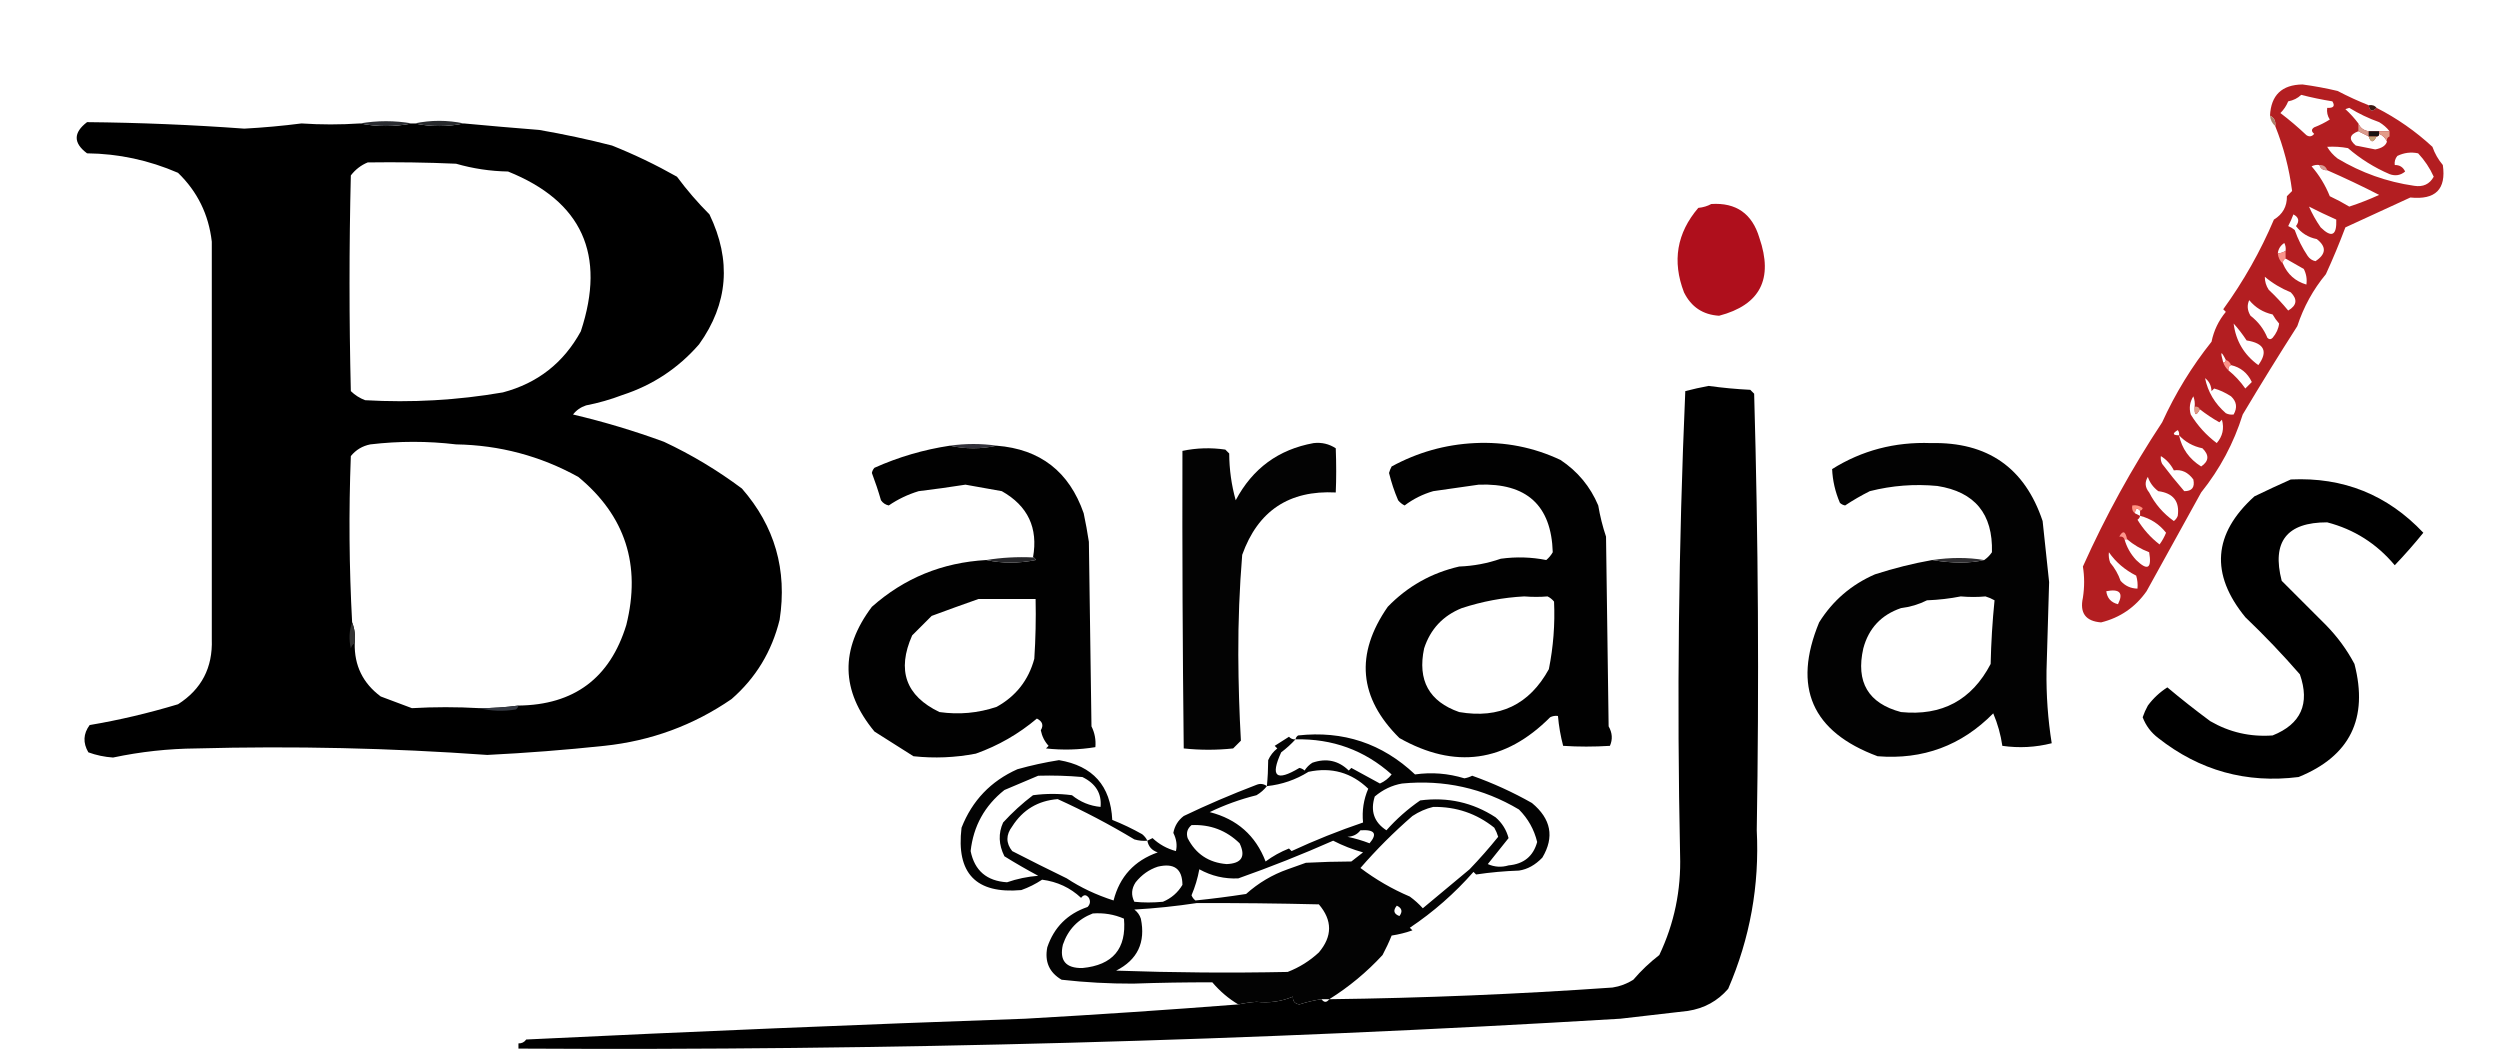 <?xml version="1.0" encoding="UTF-8"?>
<!DOCTYPE svg PUBLIC "-//W3C//DTD SVG 1.1//EN" "http://www.w3.org/Graphics/SVG/1.1/DTD/svg11.dtd">
<svg xmlns="http://www.w3.org/2000/svg" version="1.1" width="962px" height="408px" style="shape-rendering:geometricPrecision; text-rendering:geometricPrecision; image-rendering:optimizeQuality; fill-rule:evenodd; clip-rule:evenodd" xmlns:xlink="http://www.w3.org/1999/xlink">
<g><path style="opacity:1" fill="#b31e21" d="M 911.5,40.5 C 911.804,42.796 912.804,43.129 914.5,41.5C 922.339,45.501 929.506,50.501 936,56.5C 936.901,59.071 938.234,61.404 940,63.5C 941.348,72.82 937.181,76.987 927.5,76C 919.253,79.787 910.919,83.62 902.5,87.5C 900.199,93.617 897.699,99.617 895,105.5C 890.096,111.425 886.43,118.091 884,125.5C 876.814,136.738 869.814,148.071 863,159.5C 859.555,170.495 854.222,180.495 847,189.5C 840.062,202.029 833.062,214.696 826,227.5C 821.653,233.682 815.82,237.682 808.5,239.5C 802.55,239.046 800.217,235.879 801.5,230C 802.13,225.903 802.13,221.903 801.5,218C 810.167,198.658 820.333,180.158 832,162.5C 837.063,151.372 843.396,141.039 851,131.5C 851.874,127.213 853.707,123.379 856.5,120C 856.167,119.667 855.833,119.333 855.5,119C 863.326,108.193 869.826,96.693 875,84.5C 878.397,82.442 880.063,79.442 880,75.5C 880.667,74.833 881.333,74.167 882,73.5C 880.897,64.877 878.731,56.543 875.5,48.5C 875.771,46.62 875.104,45.287 873.5,44.5C 873.881,36.62 878.048,32.62 886,32.5C 890.546,33.109 895.046,33.942 899.5,35C 903.58,37.128 907.58,38.962 911.5,40.5 Z M 885.5,36.5 C 889.391,37.502 893.391,38.335 897.5,39C 898.609,40.813 897.942,41.646 895.5,41.5C 895.286,43.144 895.62,44.644 896.5,46C 894.623,47.185 892.623,48.185 890.5,49C 889.359,49.741 889.359,50.575 890.5,51.5C 889.635,52.583 888.635,52.749 887.5,52C 884.314,48.979 880.98,46.146 877.5,43.5C 878.816,42.193 879.816,40.693 880.5,39C 882.491,38.626 884.158,37.793 885.5,36.5 Z M 919.5,50.5 C 918.167,50.5 916.833,50.5 915.5,50.5C 914.167,50.5 912.833,50.5 911.5,50.5C 909.57,50.229 908.236,49.229 907.5,47.5C 906.04,45.537 904.373,43.704 902.5,42C 903,41.833 903.5,41.667 904,41.5C 907.62,43.726 911.453,45.56 915.5,47C 917.093,47.949 918.426,49.115 919.5,50.5 Z M 907.5,50.5 C 908.833,51.167 910.167,51.833 911.5,52.5C 912.26,54.984 913.26,54.984 914.5,52.5C 915.167,52.5 915.5,52.167 915.5,51.5C 916.9,52.1 917.9,53.1 918.5,54.5C 918.031,56.028 916.531,57.028 914,57.5C 911.5,57 909,56.5 906.5,56C 903.684,53.636 904.018,51.802 907.5,50.5 Z M 895.5,56.5 C 898.187,56.336 900.854,56.503 903.5,57C 908.322,61.156 913.655,64.489 919.5,67C 921.728,67.82 923.728,67.487 925.5,66C 924.692,64.294 923.359,63.461 921.5,63.5C 921.33,62.178 921.663,61.011 922.5,60C 925.077,58.75 927.743,58.416 930.5,59C 933.002,61.673 935.002,64.673 936.5,68C 934.918,70.872 932.418,72.038 929,71.5C 918.455,69.985 908.622,66.485 899.5,61C 897.808,59.693 896.475,58.193 895.5,56.5 Z M 892.5,63.5 C 892.973,64.906 893.973,65.573 895.5,65.5C 902.296,68.481 908.963,71.647 915.5,75C 911.707,76.734 907.873,78.234 904,79.5C 901.593,78.046 899.093,76.713 896.5,75.5C 894.798,71.259 892.465,67.426 889.5,64C 890.448,63.517 891.448,63.35 892.5,63.5 Z M 888.5,79.5 C 891.92,81.239 895.42,82.905 899,84.5C 899.225,90.644 897.225,91.644 893,87.5C 891.223,84.941 889.723,82.274 888.5,79.5 Z M 882.5,82.5 C 884.582,83.585 884.916,85.085 883.5,87C 885.527,89.68 888.193,91.347 891.5,92C 895.287,94.94 895.12,97.774 891,100.5C 889.739,100.241 888.739,99.574 888,98.5C 885.929,95.412 884.262,92.079 883,88.5C 882.25,87.874 881.416,87.374 880.5,87C 881.267,85.529 881.933,84.029 882.5,82.5 Z M 879.5,96.5 C 878.609,97.11 877.609,97.443 876.5,97.5C 876.685,95.804 877.519,94.471 879,93.5C 879.483,94.448 879.649,95.448 879.5,96.5 Z M 879.5,99.5 C 881.762,100.823 884.096,102.157 886.5,103.5C 887.466,105.396 887.799,107.396 887.5,109.5C 883.236,108.235 880.236,105.568 878.5,101.5C 878.328,100.508 878.662,99.842 879.5,99.5 Z M 871.5,106.5 C 874.443,108.979 877.776,110.979 881.5,112.5C 884.162,115.2 883.829,117.533 880.5,119.5C 878.183,116.683 875.683,114.016 873,111.5C 871.991,109.975 871.491,108.308 871.5,106.5 Z M 865.5,115.5 C 867.871,118.372 870.871,120.206 874.5,121C 875.211,122.255 876.044,123.421 877,124.5C 876.778,126.456 875.945,128.29 874.5,130C 873.833,130.667 873.167,130.667 872.5,130C 871.129,126.62 868.962,123.787 866,121.5C 864.759,119.452 864.592,117.452 865.5,115.5 Z M 859.5,124.5 C 861.247,126.428 862.913,128.594 864.5,131C 871.33,132.078 872.83,135.245 869,140.5C 863.512,136.52 860.345,131.187 859.5,124.5 Z M 856.5,138.5 C 856.5,139.167 856.167,139.5 855.5,139.5C 854.273,135.107 854.606,134.774 856.5,138.5 Z M 858.5,140.5 C 862.188,141.349 864.854,143.516 866.5,147C 865.667,147.833 864.833,148.667 864,149.5C 862.138,146.833 859.972,144.5 857.5,142.5C 857.328,141.508 857.662,140.842 858.5,140.5 Z M 848.5,145.5 C 850.067,146.681 850.901,148.347 851,150.5C 851.333,150.167 851.667,149.833 852,149.5C 854.041,150.032 856.208,151.032 858.5,152.5C 860.674,154.527 861.008,156.86 859.5,159.5C 858.448,159.649 857.448,159.483 856.5,159C 852.24,155.285 849.573,150.785 848.5,145.5 Z M 844.5,156.5 C 844.367,159.925 845.033,160.258 846.5,157.5C 848.962,159.402 851.462,161.069 854,162.5C 854.333,162.167 854.667,161.833 855,161.5C 855.938,164.88 855.271,167.88 853,170.5C 848.985,167.484 845.652,163.817 843,159.5C 842.294,157.029 842.627,154.695 844,152.5C 844.49,153.793 844.657,155.127 844.5,156.5 Z M 838.5,167.5 C 835.999,167.489 835.832,166.822 838,165.5C 838.464,166.094 838.631,166.761 838.5,167.5 Z M 838.5,167.5 C 840.894,170.091 843.894,171.758 847.5,172.5C 850.181,175.132 850.014,177.466 847,179.5C 842.404,176.606 839.571,172.606 838.5,167.5 Z M 831.5,175.5 C 833.619,176.791 835.285,178.625 836.5,181C 839.465,180.556 841.965,181.723 844,184.5C 844.636,187.522 843.47,189.022 840.5,189C 837.547,185.592 834.713,182.092 832,178.5C 831.517,177.552 831.351,176.552 831.5,175.5 Z M 826.5,183.5 C 827.198,185.667 828.531,187.5 830.5,189C 836.273,189.752 838.773,192.918 838,198.5C 837.692,199.308 837.192,199.975 836.5,200.5C 832.401,197.573 829.234,193.906 827,189.5C 825.388,187.544 825.222,185.544 826.5,183.5 Z M 823.5,196.5 C 823.5,197.167 823.5,197.833 823.5,198.5C 822.833,198.167 822.167,197.833 821.5,197.5C 821.711,195.576 822.377,195.243 823.5,196.5 Z M 823.5,198.5 C 827.554,199.52 830.887,201.687 833.5,205C 832.853,206.609 832.02,208.109 831,209.5C 827.6,206.887 824.767,203.72 822.5,200C 823.056,199.617 823.389,199.117 823.5,198.5 Z M 817.5,207.5 C 817.833,207.5 818.167,207.5 818.5,207.5C 820.972,209.62 823.806,211.286 827,212.5C 828.073,218.785 826.406,219.785 822,215.5C 819.843,213.183 818.343,210.516 817.5,207.5 Z M 811.5,212.5 C 814.148,216.302 817.648,219.302 822,221.5C 822.494,223.134 822.66,224.801 822.5,226.5C 819.901,226.451 817.734,225.451 816,223.5C 815.099,220.929 813.766,218.596 812,216.5C 811.51,215.207 811.343,213.873 811.5,212.5 Z M 810.5,227.5 C 815.678,226.492 817.178,228.159 815,232.5C 812.328,231.839 810.828,230.172 810.5,227.5 Z"/></g>
<g><path style="opacity:1" fill="#3b1711" d="M 911.5,40.5 C 912.791,40.263 913.791,40.596 914.5,41.5C 912.804,43.129 911.804,42.796 911.5,40.5 Z"/></g>
<g><path style="opacity:0.998" fill="#000000" d="M 138.5,47.5 C 145.167,48.833 151.833,48.833 158.5,47.5C 158.833,47.5 159.167,47.5 159.5,47.5C 165.833,48.833 172.167,48.833 178.5,47.5C 188.005,48.39 197.672,49.224 207.5,50C 216.945,51.633 226.278,53.633 235.5,56C 244.045,59.412 252.378,63.412 260.5,68C 264.322,73.153 268.489,77.987 273,82.5C 281.529,100.189 280.196,116.856 269,132.5C 260.971,141.719 251.137,148.219 239.5,152C 234.956,153.736 230.29,155.07 225.5,156C 223.445,156.687 221.779,157.854 220.5,159.5C 232.426,162.314 244.093,165.814 255.5,170C 266.098,174.967 276.098,180.967 285.5,188C 298.137,202.474 302.97,219.307 300,238.5C 296.987,250.712 290.821,260.879 281.5,269C 266.822,279.101 250.489,285.101 232.5,287C 217.521,288.59 202.521,289.756 187.5,290.5C 150.221,287.834 112.888,287.001 75.5,288C 64.713,288.095 54.046,289.262 43.5,291.5C 40.206,291.275 37.039,290.608 34,289.5C 31.86,285.846 32.027,282.346 34.5,279C 45.753,277.106 57.087,274.439 68.5,271C 77.549,265.24 81.882,256.906 81.5,246C 81.496,194.958 81.496,143.958 81.5,93C 80.305,82.557 75.972,73.723 68.5,66.5C 57.274,61.632 45.607,59.132 33.5,59C 28.182,55.049 28.182,51.049 33.5,47C 53.679,47.195 73.845,48.028 94,49.5C 101.412,49.096 108.746,48.429 116,47.5C 123.416,48 130.916,48 138.5,47.5 Z M 141.5,62.5 C 152.838,62.334 164.172,62.5 175.5,63C 182.004,64.877 188.67,65.877 195.5,66C 223.947,77.427 233.28,97.927 223.5,127.5C 216.876,139.622 206.876,147.455 193.5,151C 175.991,154.02 158.325,155.02 140.5,154C 138.413,153.208 136.579,152.041 135,150.5C 134.333,122.833 134.333,95.167 135,67.5C 136.78,65.206 138.947,63.539 141.5,62.5 Z M 199.5,271.5 C 194.527,272.164 189.527,272.497 184.5,272.5C 175.78,272.004 167.113,272.004 158.5,272.5C 154.459,270.994 150.459,269.494 146.5,268C 139.631,262.896 136.298,256.063 136.5,247.5C 136.806,244.615 136.473,241.948 135.5,239.5C 134.346,218.24 134.179,196.906 135,175.5C 136.952,173.106 139.452,171.606 142.5,171C 153.582,169.696 164.582,169.696 175.5,171C 192.246,171.276 207.913,175.443 222.5,183.5C 240.601,198.422 246.768,217.422 241,240.5C 234.737,260.926 220.903,271.259 199.5,271.5 Z"/></g>
<g><path style="opacity:1" fill="#2a2c31" d="M 158.5,47.5 C 151.833,48.833 145.167,48.833 138.5,47.5C 145.223,46.349 151.89,46.349 158.5,47.5 Z"/></g>
<g><path style="opacity:1" fill="#282a2d" d="M 178.5,47.5 C 172.167,48.833 165.833,48.833 159.5,47.5C 165.833,46.167 172.167,46.167 178.5,47.5 Z"/></g>
<g><path style="opacity:1" fill="#ac7f69" d="M 873.5,44.5 C 875.104,45.287 875.771,46.62 875.5,48.5C 874.326,47.486 873.66,46.153 873.5,44.5 Z"/></g>
<g><path style="opacity:1" fill="#d99c8e" d="M 907.5,47.5 C 908.236,49.229 909.57,50.229 911.5,50.5C 911.5,51.167 911.5,51.833 911.5,52.5C 910.167,51.833 908.833,51.167 907.5,50.5C 907.5,49.5 907.5,48.5 907.5,47.5 Z"/></g>
<g><path style="opacity:1" fill="#191513" d="M 911.5,50.5 C 912.833,50.5 914.167,50.5 915.5,50.5C 915.5,50.833 915.5,51.167 915.5,51.5C 915.5,52.167 915.167,52.5 914.5,52.5C 913.5,52.5 912.5,52.5 911.5,52.5C 911.5,51.833 911.5,51.167 911.5,50.5 Z"/></g>
<g><path style="opacity:1" fill="#e39c88" d="M 915.5,51.5 C 915.5,51.167 915.5,50.833 915.5,50.5C 916.833,50.5 918.167,50.5 919.5,50.5C 919.5,51.167 919.5,51.833 919.5,52.5C 918.662,52.842 918.328,53.508 918.5,54.5C 917.9,53.1 916.9,52.1 915.5,51.5 Z"/></g>
<g><path style="opacity:1" fill="#c3a67a" d="M 911.5,52.5 C 912.5,52.5 913.5,52.5 914.5,52.5C 913.26,54.984 912.26,54.984 911.5,52.5 Z"/></g>
<g><path style="opacity:1" fill="#d69d95" d="M 892.5,63.5 C 894.027,63.427 895.027,64.094 895.5,65.5C 893.973,65.573 892.973,64.906 892.5,63.5 Z"/></g>
<g><path style="opacity:1" fill="#af0f1c" d="M 658.5,78.5 C 668.071,77.894 674.238,82.227 677,91.5C 682.473,107.347 677.306,117.347 661.5,121.5C 655.277,121.114 650.777,118.114 648,112.5C 643.397,100.512 645.23,89.679 653.5,80C 655.382,79.802 657.048,79.302 658.5,78.5 Z"/></g>
<g><path style="opacity:1" fill="#fa9389" d="M 879.5,96.5 C 879.5,97.5 879.5,98.5 879.5,99.5C 878.662,99.842 878.328,100.508 878.5,101.5C 877.326,100.486 876.66,99.153 876.5,97.5C 877.609,97.443 878.609,97.11 879.5,96.5 Z"/></g>
<g><path style="opacity:1" fill="#fc9489" d="M 856.5,138.5 C 857.5,138.833 858.167,139.5 858.5,140.5C 857.662,140.842 857.328,141.508 857.5,142.5C 856.599,141.71 855.932,140.71 855.5,139.5C 856.167,139.5 856.5,139.167 856.5,138.5 Z"/></g>
<g><path style="opacity:1" fill="#000000" d="M 199.5,403.5 C 199.5,402.833 199.5,402.167 199.5,401.5C 200.756,401.539 201.756,401.039 202.5,400C 266.472,396.915 330.472,394.248 394.5,392C 422.008,390.446 449.341,388.613 476.5,386.5C 478.806,386.007 481.139,385.674 483.5,385.5C 488.467,386.038 493.134,385.371 497.5,383.5C 497.418,385.252 498.251,386.252 500,386.5C 502.791,385.594 505.624,384.927 508.5,384.5C 509.5,385.833 510.5,385.833 511.5,384.5C 547.874,384.046 584.207,382.546 620.5,380C 623.376,379.562 626.043,378.562 628.5,377C 631.504,373.496 634.838,370.329 638.5,367.5C 644.26,355.371 646.927,342.538 646.5,329C 645.244,269.545 645.91,210.045 648.5,150.5C 651.465,149.727 654.465,149.061 657.5,148.5C 662.803,149.236 668.137,149.736 673.5,150C 674,150.5 674.5,151 675,151.5C 676.587,207.487 676.92,263.487 676,319.5C 677.074,340.731 673.407,361.064 665,380.5C 660.945,385.199 655.778,388.032 649.5,389C 640.833,390 632.167,391 623.5,392C 482.296,400.498 340.963,404.332 199.5,403.5 Z"/></g>
<g><path style="opacity:1" fill="#df9985" d="M 844.5,156.5 C 845.492,156.328 846.158,156.662 846.5,157.5C 845.033,160.258 844.367,159.925 844.5,156.5 Z"/></g>
<g><path style="opacity:0.988" fill="#000000" d="M 505.5,170.5 C 508.602,170.154 511.435,170.821 514,172.5C 514.226,178.59 514.226,184.257 514,189.5C 496.038,188.586 484.038,196.586 478,213.5C 476.951,226.307 476.451,239.14 476.5,252C 476.554,263.231 476.887,274.231 477.5,285C 476.5,286 475.5,287 474.5,288C 468.167,288.667 461.833,288.667 455.5,288C 455.072,250.043 454.905,211.877 455,173.5C 460.416,172.361 465.916,172.194 471.5,173C 472,173.5 472.5,174 473,174.5C 473.032,180.652 473.865,186.652 475.5,192.5C 481.983,180.269 491.983,172.935 505.5,170.5 Z"/></g>
<g><path style="opacity:0.994" fill="#000000" d="M 567.5,170.5 C 579.131,169.942 590.131,172.109 600.5,177C 607.112,181.407 611.945,187.241 615,194.5C 615.687,198.58 616.687,202.58 618,206.5C 618.333,230.833 618.667,255.167 619,279.5C 620.432,282.002 620.598,284.502 619.5,287C 613.326,287.384 607.326,287.384 601.5,287C 600.512,283.255 599.845,279.422 599.5,275.5C 598.448,275.351 597.448,275.517 596.5,276C 579.161,293.376 559.828,296.043 538.5,284C 522.854,268.539 521.354,251.706 534,233.5C 541.618,225.631 550.785,220.465 561.5,218C 567.005,217.797 572.339,216.797 577.5,215C 583.416,214.193 589.25,214.359 595,215.5C 596.022,214.646 596.855,213.646 597.5,212.5C 596.959,194.471 587.459,185.804 569,186.5C 563.178,187.327 557.345,188.16 551.5,189C 547.456,190.175 543.789,192.008 540.5,194.5C 539.522,194.023 538.689,193.357 538,192.5C 536.54,189.101 535.374,185.601 534.5,182C 534.735,181.127 535.069,180.293 535.5,179.5C 545.537,174.04 556.204,171.04 567.5,170.5 Z M 586.5,229.5 C 589.681,229.742 592.681,229.742 595.5,229.5C 596.478,229.977 597.311,230.643 598,231.5C 598.393,240.235 597.727,248.902 596,257.5C 588.487,271.172 576.987,276.672 561.5,274C 549.902,269.949 545.402,261.783 548,249.5C 550.408,242.091 555.242,236.924 562.5,234C 570.426,231.417 578.426,229.917 586.5,229.5 Z"/></g>
<g><path style="opacity:0.992" fill="#000000" d="M 743.5,215.5 C 751.384,216.795 758.05,216.795 763.5,215.5C 764.66,214.735 765.66,213.735 766.5,212.5C 766.917,197.76 759.917,189.26 745.5,187C 736.709,186.164 728.042,186.83 719.5,189C 716.204,190.65 713.037,192.483 710,194.5C 709.228,194.355 708.561,194.022 708,193.5C 706.197,189.291 705.197,184.958 705,180.5C 716.453,173.325 729.119,169.992 743,170.5C 764.809,169.999 779.142,179.999 786,200.5C 786.833,208.334 787.667,216.168 788.5,224C 788.149,235.27 787.816,246.603 787.5,258C 787.368,267.446 788.034,276.78 789.5,286C 783.277,287.581 776.944,287.915 770.5,287C 769.883,282.71 768.717,278.543 767,274.5C 754.781,286.908 739.948,292.408 722.5,291C 697.194,281.608 689.694,264.441 700,239.5C 705.234,231.126 712.4,224.96 721.5,221C 728.749,218.659 736.083,216.826 743.5,215.5 Z M 754.5,229.5 C 757.834,229.786 761,229.786 764,229.5C 765.225,229.862 766.391,230.362 767.5,231C 766.683,239.088 766.183,247.255 766,255.5C 758.729,269.417 747.229,275.584 731.5,274C 718.896,270.647 714.063,262.481 717,249.5C 719.061,241.771 723.894,236.605 731.5,234C 735.009,233.578 738.343,232.578 741.5,231C 746.019,230.825 750.353,230.325 754.5,229.5 Z"/></g>
<g><path style="opacity:1" fill="#32313a" d="M 383.5,171.5 C 377.5,172.833 371.5,172.833 365.5,171.5C 371.599,170.636 377.599,170.636 383.5,171.5 Z"/></g>
<g><path style="opacity:0.993" fill="#000000" d="M 365.5,171.5 C 371.5,172.833 377.5,172.833 383.5,171.5C 400.268,172.815 411.434,181.482 417,197.5C 417.774,201.147 418.441,204.814 419,208.5C 419.333,232.167 419.667,255.833 420,279.5C 421.252,282.014 421.752,284.68 421.5,287.5C 415.203,288.539 408.87,288.706 402.5,288C 402.833,287.667 403.167,287.333 403.5,287C 401.955,285.312 400.955,283.312 400.5,281C 401.647,279.096 401.147,277.596 399,276.5C 391.959,282.435 384.126,286.935 375.5,290C 367.564,291.53 359.564,291.863 351.5,291C 346.5,287.833 341.5,284.667 336.5,281.5C 323.528,265.85 323.195,249.85 335.5,233.5C 347.94,222.451 362.607,216.451 379.5,215.5C 385.678,216.817 392.012,216.817 398.5,215.5C 398.376,214.893 398.043,214.56 397.5,214.5C 399.54,203.168 395.54,194.668 385.5,189C 380.83,188.166 376.163,187.332 371.5,186.5C 365.515,187.442 359.515,188.275 353.5,189C 349.339,190.269 345.505,192.103 342,194.5C 340.739,194.241 339.739,193.574 339,192.5C 337.98,188.958 336.813,185.458 335.5,182C 335.645,181.228 335.978,180.561 336.5,180C 345.794,175.846 355.461,173.012 365.5,171.5 Z M 376.5,230.5 C 383.833,230.5 391.167,230.5 398.5,230.5C 398.666,238.174 398.5,245.841 398,253.5C 395.779,261.72 390.946,267.887 383.5,272C 376.362,274.405 369.029,275.072 361.5,274C 348.535,267.785 345.035,257.952 351,244.5C 353.5,242 356,239.5 358.5,237C 364.633,234.729 370.633,232.563 376.5,230.5 Z"/></g>
<g><path style="opacity:0.998" fill="#000000" d="M 881.5,184.5 C 901.682,183.538 918.682,190.371 932.5,205C 928.991,209.34 925.324,213.507 921.5,217.5C 914.536,209.192 905.87,203.692 895.5,201C 879.938,200.963 874.104,208.463 878,223.5C 883.694,229.194 889.36,234.86 895,240.5C 899.4,244.967 903.066,249.967 906,255.5C 911.423,276.487 904.256,290.987 884.5,299C 864.415,301.528 846.415,296.528 830.5,284C 827.716,281.888 825.716,279.221 824.5,276C 825.029,274.441 825.696,272.941 826.5,271.5C 828.564,268.71 831.064,266.376 834,264.5C 839.29,268.941 844.79,273.274 850.5,277.5C 857.895,281.79 865.895,283.624 874.5,283C 885.433,278.625 888.933,270.792 885,259.5C 878.4,251.897 871.4,244.564 864,237.5C 850.428,220.886 851.594,205.386 867.5,191C 872.227,188.715 876.893,186.548 881.5,184.5 Z"/></g>
<g><path style="opacity:1" fill="#ff9382" d="M 823.5,196.5 C 822.377,195.243 821.711,195.576 821.5,197.5C 820.596,196.791 820.263,195.791 820.5,194.5C 821.978,194.238 823.311,194.571 824.5,195.5C 824.376,196.107 824.043,196.44 823.5,196.5 Z"/></g>
<g><path style="opacity:1" fill="#ff958b" d="M 818.5,207.5 C 818.167,207.5 817.833,207.5 817.5,207.5C 817.158,206.662 816.492,206.328 815.5,206.5C 816.86,203.985 817.86,204.318 818.5,207.5 Z"/></g>
<g><path style="opacity:1" fill="#262629" d="M 397.5,214.5 C 398.043,214.56 398.376,214.893 398.5,215.5C 392.012,216.817 385.678,216.817 379.5,215.5C 385.409,214.545 391.409,214.211 397.5,214.5 Z"/></g>
<g><path style="opacity:1" fill="#2f2e31" d="M 763.5,215.5 C 758.05,216.795 751.384,216.795 743.5,215.5C 750.619,214.448 757.286,214.448 763.5,215.5 Z"/></g>
<g><path style="opacity:1" fill="#333333" d="M 135.5,239.5 C 136.473,241.948 136.806,244.615 136.5,247.5C 135.778,247.918 135.278,248.584 135,249.5C 134.192,245.973 134.359,242.64 135.5,239.5 Z"/></g>
<g><path style="opacity:1" fill="#363a43" d="M 199.5,271.5 C 199.389,272.117 199.056,272.617 198.5,273C 193.648,273.815 188.981,273.648 184.5,272.5C 189.527,272.497 194.527,272.164 199.5,271.5 Z"/></g>
<g><path style="opacity:0.987" fill="#000000" d="M 511.5,384.5 C 510.5,384.5 509.5,384.5 508.5,384.5C 505.624,384.927 502.791,385.594 500,386.5C 498.251,386.252 497.418,385.252 497.5,383.5C 509.576,381.044 519.076,374.711 526,364.5C 532.502,354.665 531.335,345.832 522.5,338C 514.677,334.834 506.677,334.167 498.5,336C 493.787,338.743 489.12,341.409 484.5,344C 492.167,344.333 499.833,344.667 507.5,345C 514.534,348.918 516.7,354.752 514,362.5C 511.5,367.667 507.667,371.5 502.5,374C 494.28,376.57 485.946,377.57 477.5,377C 475.622,377.252 473.622,377.919 471.5,379C 473.349,380.093 475.016,381.426 476.5,383C 479.191,383.156 481.524,383.989 483.5,385.5C 481.139,385.674 478.806,386.007 476.5,386.5C 472.79,384.305 469.457,381.472 466.5,378C 456.346,377.978 446.179,378.145 436,378.5C 426.799,378.529 417.632,378.029 408.5,377C 403.749,374.208 401.915,370.041 403,364.5C 405.604,356.807 410.771,351.641 418.5,349C 419.517,347.951 419.684,346.784 419,345.5C 418,344.167 417,344.167 416,345.5C 411.85,341.594 406.85,339.261 401,338.5C 398.513,340.156 395.846,341.489 393,342.5C 375.544,344.043 367.878,336.043 370,318.5C 374.091,308.075 381.258,300.575 391.5,296C 396.776,294.518 402.11,293.351 407.5,292.5C 420.537,294.7 427.37,302.367 428,315.5C 431.942,317.07 435.775,318.903 439.5,321C 440.381,321.708 441.047,322.542 441.5,323.5C 442.15,323.196 442.817,322.863 443.5,322.5C 446.032,324.897 449.032,326.564 452.5,327.5C 453.038,325.236 452.704,322.903 451.5,320.5C 452.005,317.812 453.338,315.645 455.5,314C 464.401,309.727 473.734,305.727 483.5,302C 484.928,301.421 486.262,301.588 487.5,302.5C 487.815,299.269 487.982,295.936 488,292.5C 488.785,290.714 489.951,289.214 491.5,288C 491.167,287.667 490.833,287.333 490.5,287C 492.333,285.833 494.167,284.667 496,283.5C 496.671,284.252 497.504,284.586 498.5,284.5C 498.611,283.883 498.944,283.383 499.5,283C 516.875,281.078 531.875,286.078 544.5,298C 550.893,297.088 557.226,297.588 563.5,299.5C 564.554,299.32 565.554,298.987 566.5,298.5C 574.468,301.324 582.135,304.824 589.5,309C 596.869,315.105 598.202,322.105 593.5,330C 590.776,332.849 587.776,334.516 584.5,335C 578.917,335.191 573.417,335.691 568,336.5C 567.667,336.167 567.333,335.833 567,335.5C 559.741,343.762 551.575,350.929 542.5,357C 542.833,357.333 543.167,357.667 543.5,358C 540.899,358.92 538.232,359.587 535.5,360C 534.478,362.545 533.312,365.045 532,367.5C 525.908,374.095 519.074,379.762 511.5,384.5 Z M 441.5,323.5 C 441.916,325.752 443.249,327.252 445.5,328C 436.506,331.159 430.839,337.326 428.5,346.5C 421.767,344.335 415.767,341.502 410.5,338C 403.456,334.581 396.456,331.081 389.5,327.5C 387.041,324.429 387.041,321.262 389.5,318C 393.571,311.602 399.404,308.102 407,307.5C 417.145,312.102 426.978,317.268 436.5,323C 438.134,323.494 439.801,323.66 441.5,323.5 Z M 539.5,301.5 C 555.676,299.941 570.676,303.274 584.5,311.5C 588.014,315.03 590.347,319.197 591.5,324C 590.009,329.479 586.342,332.479 580.5,333C 577.773,333.818 575.106,333.652 572.5,332.5C 575.213,329.16 577.88,325.826 580.5,322.5C 579.656,319.322 577.989,316.655 575.5,314.5C 566.74,308.788 557.074,306.621 546.5,308C 541.67,311.334 537.337,315.167 533.5,319.5C 528.747,316.427 527.247,312.094 529,306.5C 532.147,303.841 535.647,302.174 539.5,301.5 Z M 399.5,298.5 C 405.176,298.334 410.843,298.501 416.5,299C 421.649,301.508 423.982,305.342 423.5,310.5C 419.396,310.116 415.729,308.616 412.5,306C 407.5,305.333 402.5,305.333 397.5,306C 393.341,309.159 389.508,312.659 386,316.5C 384.097,320.681 384.264,325.014 386.5,329.5C 390.765,332.146 395.098,334.646 399.5,337C 395.39,337.325 391.39,338.158 387.5,339.5C 379.686,339.011 375.02,335.011 373.5,327.5C 374.564,317.874 378.897,310.041 386.5,304C 390.923,302.115 395.256,300.281 399.5,298.5 Z M 487.5,302.5 C 493.259,301.894 498.592,300.061 503.5,297C 512.363,295.106 520.029,297.273 526.5,303.5C 524.719,307.626 524.052,311.959 524.5,316.5C 515.119,319.681 505.953,323.348 497,327.5C 496.667,327.167 496.333,326.833 496,326.5C 492.731,327.801 489.731,329.467 487,331.5C 483.171,321.51 476.004,315.177 465.5,312.5C 471.242,309.727 477.242,307.561 483.5,306C 485.093,305.051 486.426,303.885 487.5,302.5 Z M 498.5,284.5 C 512.736,284.186 525.069,288.686 535.5,298C 534.295,299.538 532.795,300.705 531,301.5C 527.317,299.493 523.651,297.493 520,295.5C 519.667,295.833 519.333,296.167 519,296.5C 515.042,292.643 510.375,291.643 505,293.5C 503.779,294.272 502.779,295.272 502,296.5C 501.439,295.978 500.772,295.645 500,295.5C 491.04,300.863 488.707,298.863 493,289.5C 495.029,287.967 496.862,286.301 498.5,284.5 Z M 551.5,310.5 C 560.348,310.373 568.181,313.04 575,318.5C 575.638,319.609 576.138,320.775 576.5,322C 573.061,326.278 569.395,330.445 565.5,334.5C 559.515,339.482 553.515,344.482 547.5,349.5C 546.008,347.844 544.342,346.344 542.5,345C 535.699,342.101 529.365,338.434 523.5,334C 529.651,326.903 536.318,320.237 543.5,314C 546.051,312.325 548.717,311.159 551.5,310.5 Z M 458.5,317.5 C 465.698,317.176 471.864,319.509 477,324.5C 479.441,329.608 477.774,332.275 472,332.5C 465.119,331.947 460.119,328.614 457,322.5C 456.387,320.505 456.887,318.838 458.5,317.5 Z M 523.5,319.5 C 528.982,319.124 530.148,320.791 527,324.5C 524.263,323.44 521.43,322.606 518.5,322C 520.653,321.901 522.319,321.067 523.5,319.5 Z M 495.5,334.5 C 489.563,336.594 484.23,339.76 479.5,344C 472.98,345.01 466.48,345.843 460,346.5C 459.308,345.975 458.808,345.308 458.5,344.5C 459.865,341.295 460.865,337.961 461.5,334.5C 466.21,337.095 471.21,338.262 476.5,338C 488.864,333.629 501.03,328.796 513,323.5C 516.675,325.392 520.509,326.892 524.5,328C 523.005,329.161 521.505,330.327 520,331.5C 514.267,331.518 508.434,331.684 502.5,332C 500.073,332.902 497.74,333.736 495.5,334.5 Z M 445.5,333.5 C 451.792,331.984 454.958,334.317 455,340.5C 453.235,343.473 450.735,345.64 447.5,347C 443.625,347.365 439.959,347.365 436.5,347C 435.203,344.455 435.369,341.955 437,339.5C 439.322,336.605 442.155,334.605 445.5,333.5 Z M 497.5,383.5 C 493.134,385.371 488.467,386.038 483.5,385.5C 481.524,383.989 479.191,383.156 476.5,383C 475.016,381.426 473.349,380.093 471.5,379C 473.622,377.919 475.622,377.252 477.5,377C 485.946,377.57 494.28,376.57 502.5,374C 507.667,371.5 511.5,367.667 514,362.5C 516.7,354.752 514.534,348.918 507.5,345C 499.833,344.667 492.167,344.333 484.5,344C 489.12,341.409 493.787,338.743 498.5,336C 506.677,334.167 514.677,334.834 522.5,338C 531.335,345.832 532.502,354.665 526,364.5C 519.076,374.711 509.576,381.044 497.5,383.5 Z M 460.5,347.5 C 476.1,347.454 491.767,347.621 507.5,348C 512.74,354.135 512.74,360.302 507.5,366.5C 504.005,369.751 500.005,372.251 495.5,374C 473.637,374.445 451.637,374.278 429.5,373.5C 437.724,369.318 440.891,362.651 439,353.5C 438.535,352.069 437.701,350.903 436.5,350C 444.496,349.541 452.496,348.708 460.5,347.5 Z M 537.5,348.5 C 539.476,349.427 539.809,350.76 538.5,352.5C 536.3,351.675 535.966,350.342 537.5,348.5 Z M 420.5,351.5 C 424.747,351.194 428.747,351.861 432.5,353.5C 433.536,365.057 428.203,371.391 416.5,372.5C 410.097,372.605 407.597,369.605 409,363.5C 410.984,357.684 414.817,353.684 420.5,351.5 Z"/></g>
</svg>
